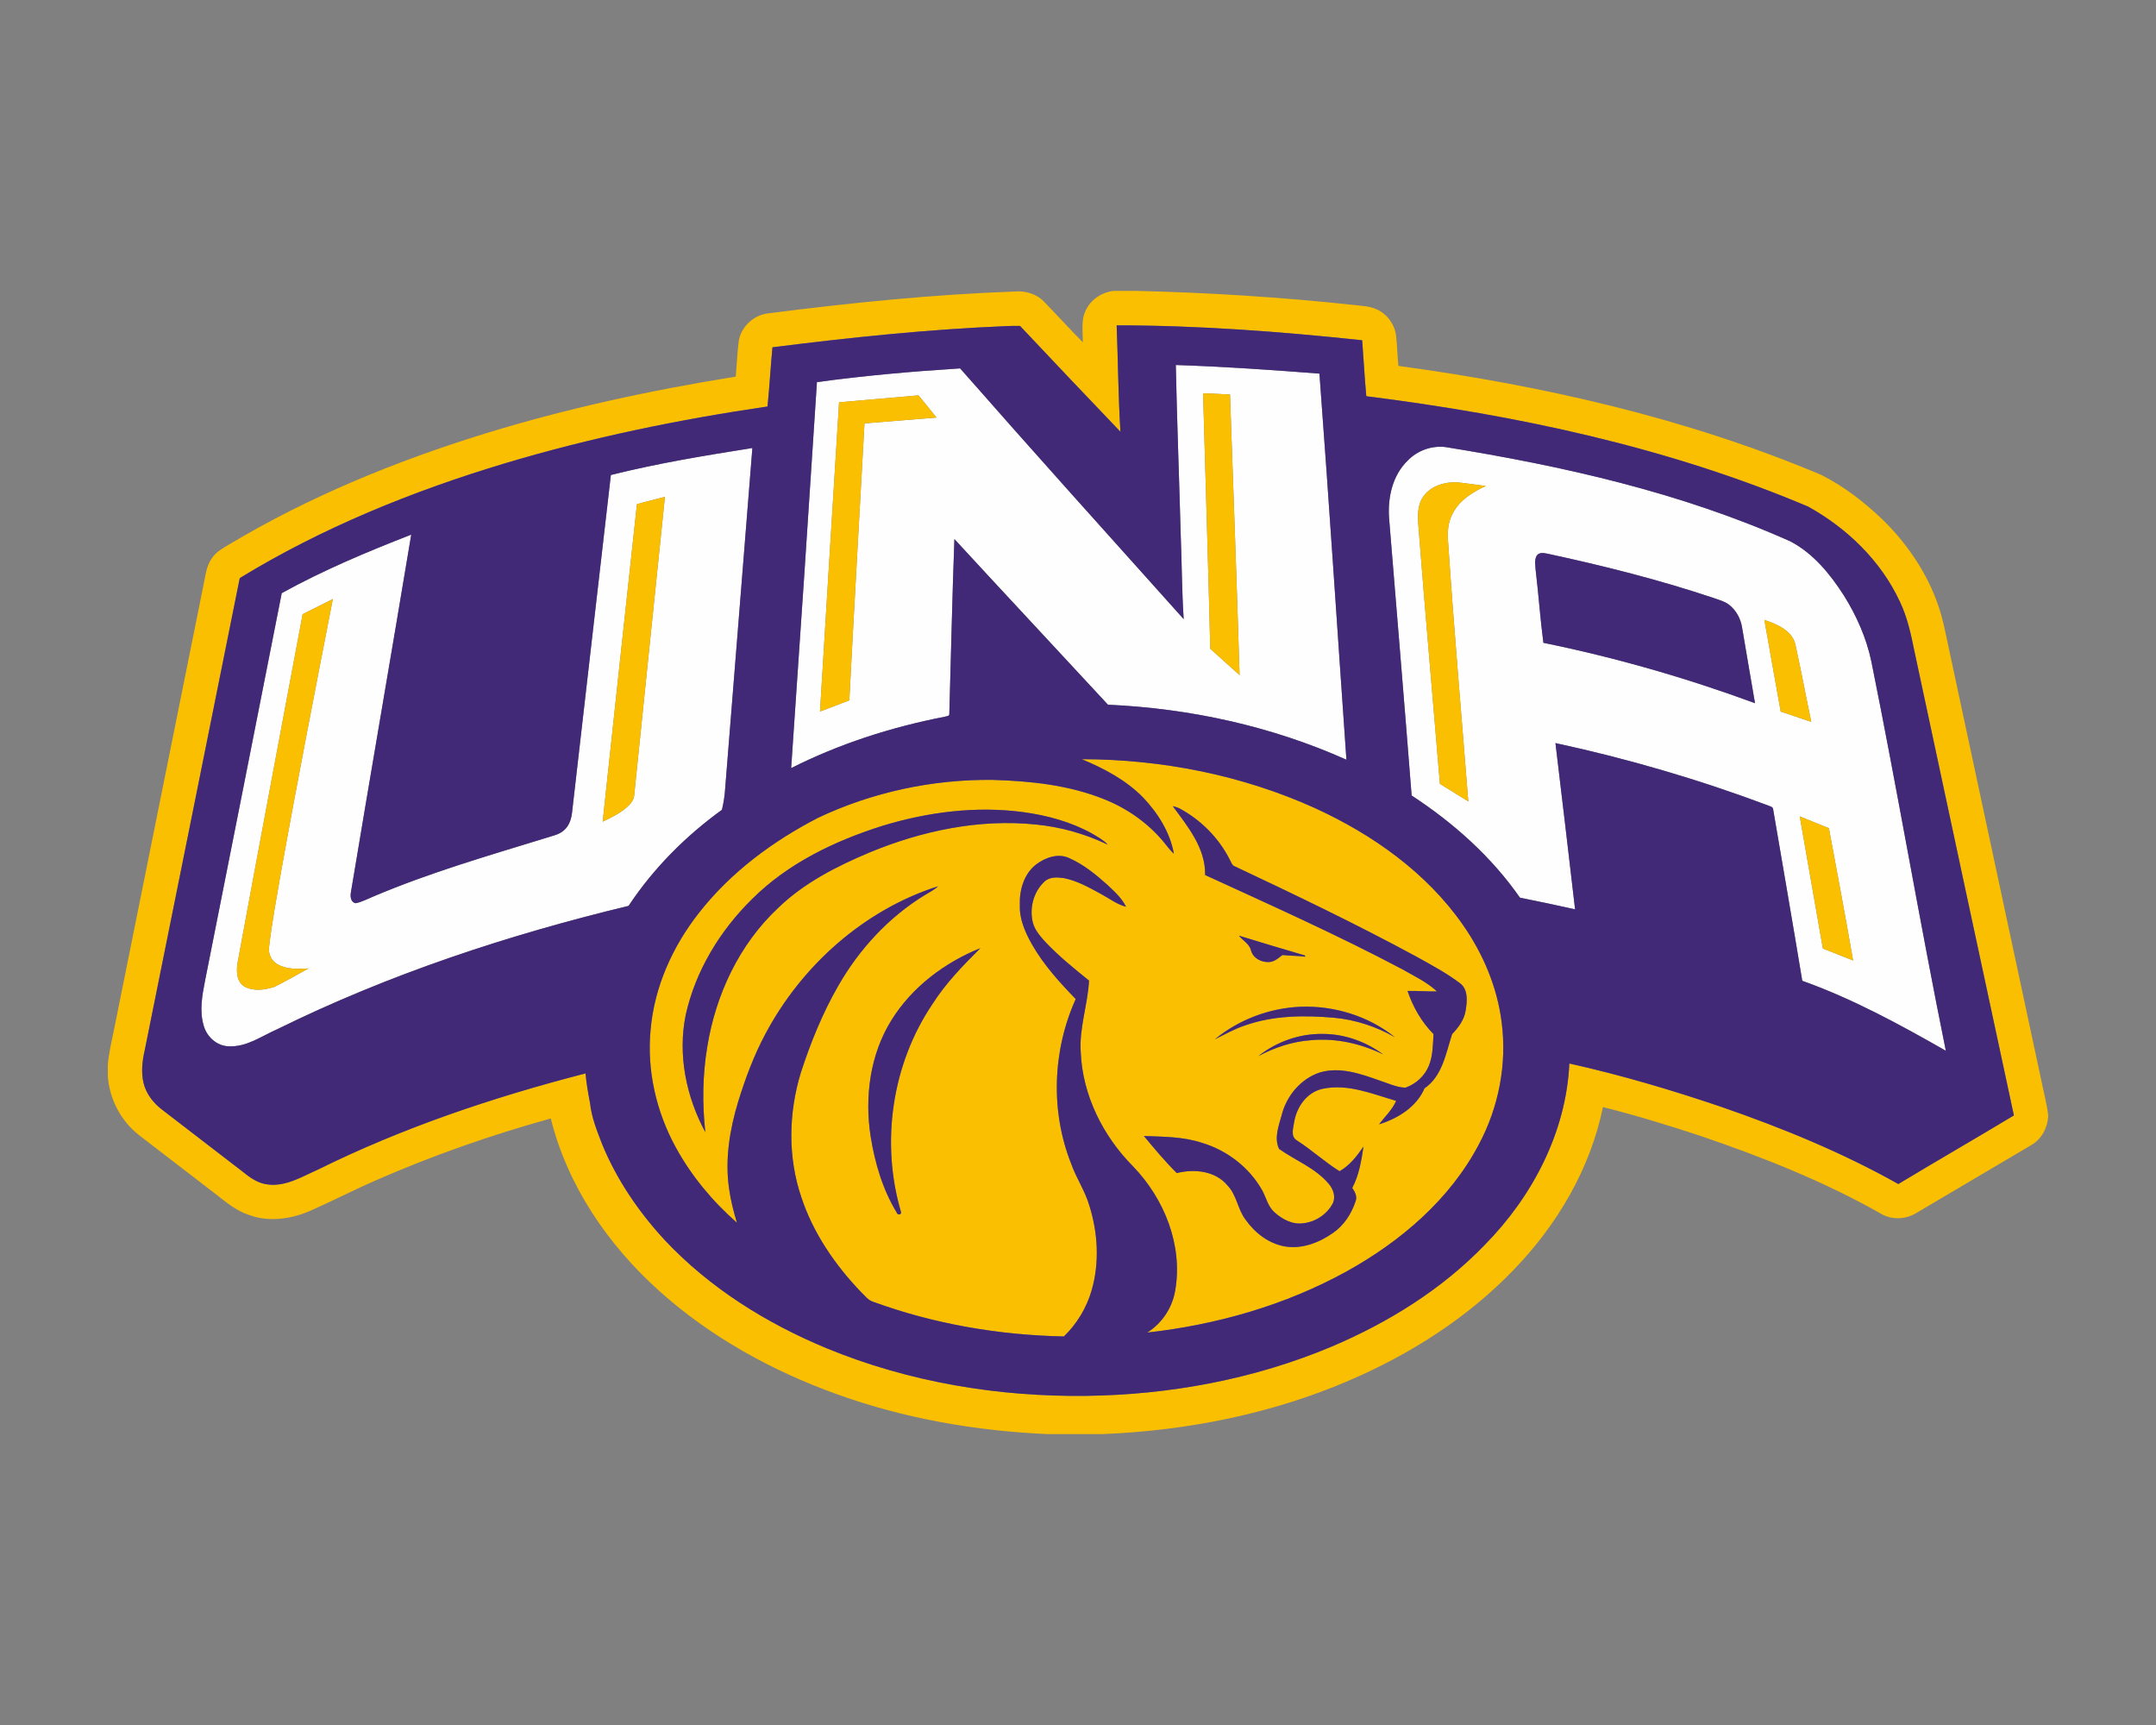 <?xml version="1.0" encoding="UTF-8"?>
<!DOCTYPE svg PUBLIC "-//W3C//DTD SVG 1.1//EN" "http://www.w3.org/Graphics/SVG/1.1/DTD/svg11.dtd">
<!-- Creator: CorelDRAW -->
<svg xmlns="http://www.w3.org/2000/svg" xml:space="preserve" width="2000px" height="1600px" version="1.1" style="shape-rendering:geometricPrecision; text-rendering:geometricPrecision; image-rendering:optimizeQuality; fill-rule:evenodd; clip-rule:evenodd"
viewBox="0 0 2000 1600"
 xmlns:xlink="http://www.w3.org/1999/xlink">
 <rect x="0" y="0" width="2000" height="1600" fill="#808080" stroke="none"/>
 <defs>
  <style type="text/css">
   <![CDATA[
    .fil2 {fill:#422978}
    .fil1 {fill:#FABF00}
    .fil0 {fill:#FEFEFE}
   ]]>
  </style>
 </defs>
 <g id="Capa_x0020_1">
  <g id="North_x0020_Alabama_x0020_Lions.cdr">
   <path class="fil0" d="M1090.73 338.55c44.47,1.48 88.88,4.53 133.24,8 8.96,119.32 16.65,238.75 25.03,358.12 -69.56,-31.11 -145.17,-47.62 -221.19,-51.02 -47.42,-51.28 -95.16,-102.27 -142.47,-153.65 -2,54.05 -3.14,108.14 -4.72,162.19 0.23,2.33 -2.89,2.03 -4.34,2.63 -49.25,9.55 -97.54,25.03 -142.37,47.63 8.22,-119.32 16.23,-238.68 23.92,-358.03 44.08,-6.03 88.43,-9.92 132.82,-12.74 68.51,78.06 138.04,155.23 207.39,232.58 -1.73,-26.1 -1.7,-52.3 -2.77,-78.44 -1.43,-52.42 -3.43,-104.84 -4.54,-157.27zm214.92 88.87l0 0c8.89,-9.43 22.26,-14.29 35.12,-12.78 109.25,17.61 218.44,42.13 319.87,87.42 21.38,11.08 37.01,30.34 49.81,50.25 11.76,18.83 20.94,39.44 25.5,61.24 24.31,120.11 44.73,240.96 69.09,361.07 -42.92,-24.47 -86.53,-48.27 -133.18,-64.9 -8.77,-53.07 -17.97,-106.06 -27.02,-159.07 -0.12,-2.37 -2.85,-2.65 -4.46,-3.47 -64.29,-24.12 -130.37,-43.49 -197.48,-57.95 6.17,51.39 12.24,102.8 18.21,154.2 -17,-3.85 -34.07,-7.32 -51.14,-10.81 -26.5,-38.1 -61.77,-69.48 -100.48,-94.77 -6.72,-85.9 -13.94,-171.74 -20.95,-257.59 -1.29,-18.81 3.19,-39.3 17.11,-52.84zm14.41 33.51l0 0c-5.56,8.17 -4.91,18.52 -4.21,27.9 6.19,79.45 13.3,158.81 19.89,238.23 8.75,5.45 17.53,10.83 26.31,16.24 -6.31,-80.1 -13.34,-160.14 -18.7,-240.32 -0.88,-9.01 -0.19,-18.46 4.17,-26.58 6.24,-12.4 18.58,-20.06 30.85,-25.62 -8.98,-1.07 -17.88,-2.56 -26.85,-3.43 -11.66,-0.46 -24.7,3.47 -31.46,13.58zm105.33 54.7l0 0c-2.22,4.12 -1.1,8.99 -0.82,13.41 2.7,22.36 4.21,44.87 7.15,67.19 66.74,13.61 132.38,32.47 196.3,56 -4.17,-23.5 -7.96,-47.07 -12.06,-70.58 -1.33,-8.06 -5.54,-15.72 -12.04,-20.73 -4.05,-3.17 -9.13,-4.38 -13.85,-6.12 -50.58,-16.96 -102.39,-30 -154.51,-41.22 -3.44,-0.7 -8.03,-1.6 -10.17,2.05zm211.34 59.36l0 0c4.96,28.36 10.06,56.7 15.13,85.04 9.5,2.98 18.82,6.49 28.34,9.48 -4.95,-23.48 -9.31,-47.09 -14.48,-70.54 -2.4,-13.85 -17.16,-19.96 -28.99,-23.98zm32.79 182.23l0 0c7.17,40.83 14.27,81.69 21.44,122.53 9.34,3.71 18.66,7.46 28.04,11.13 -7.11,-40.98 -14.84,-81.84 -22.43,-122.72 -9.06,-3.53 -18,-7.37 -27.05,-10.94zm-1102.85 -316.64l0 0c43.24,-10.85 87.28,-18.07 131.27,-25.03 -8.32,105.11 -16.82,210.22 -25.2,315.32 -0.42,6.84 -1.42,13.62 -3.05,20.27 -33.74,24.39 -63.59,54.35 -86.6,89.1 -112.06,26.99 -222.26,63.38 -325.81,114.36 -14.6,6.38 -28.58,16.83 -45.27,15.87 -10.69,-0.27 -19.87,-8.56 -22.87,-18.53 -4.36,-13.9 -1.63,-28.64 1.12,-42.56 23.7,-119.74 47.59,-239.45 71.09,-359.22 38.51,-21.28 79.19,-38.33 120.13,-54.27 -18.39,110.53 -37.53,220.91 -55.91,331.44 -0.77,3.87 -0.47,9.37 4.24,10.44 5.85,-1.09 11.13,-4.05 16.62,-6.27 52.02,-22.07 106.38,-37.81 160.33,-54.37 5.59,-1.89 11.85,-2.88 16.37,-6.99 4.8,-4.09 6.84,-10.4 7.52,-16.46 12.11,-104.36 23.84,-208.76 36.02,-313.1zm24.19 26.97l0 0c-10.59,98.19 -21.35,196.36 -31.78,294.56 7.68,-3.72 15.53,-7.38 22.03,-13.02 3.35,-2.9 6.71,-6.51 7.15,-11.12 9.61,-92.34 18.89,-184.73 28.55,-277.1 -8.69,2.13 -17.33,4.4 -25.95,6.68zm-310.12 102.13l0 0c-20.09,107.41 -40.39,214.77 -60.16,322.25 -1.4,7.76 -1.63,17.74 5.61,22.78 8.43,5.09 19.23,3.56 28.2,0.74 10.76,-5.37 21.25,-11.36 31.78,-17.19 -9.71,0.64 -20.24,1.07 -28.97,-4 -5.59,-3.24 -8.64,-9.9 -7.56,-16.27 2.65,-22.87 6.96,-45.5 10.85,-68.17 15.2,-84.9 31.8,-169.54 48.24,-254.19 -9.31,4.73 -18.69,9.3 -27.99,14.05zm835.29 -204.87l0 0c2.24,78.99 4.73,157.97 6.67,236.96 9.08,8.14 18.11,16.3 27.19,24.42 -2.63,-86.79 -5.86,-173.57 -8.89,-260.34 -8.32,-0.2 -16.63,-0.93 -24.97,-1.04zm-337.66 8.33l0 0c-5.9,95.61 -12,191.18 -17.7,286.79 9.08,-3.44 18.18,-6.79 27.2,-10.34 4.4,-85.64 9.38,-171.26 14.06,-256.88 22.28,-1.77 44.54,-3.59 66.8,-5.41 -5.54,-6.89 -11.08,-13.8 -16.72,-20.6 -24.54,2.25 -49.1,4.19 -73.64,6.44z"/>
   <path class="fil1" d="M1033.09 269.82l21.14 0c67.14,1.59 134.22,5.81 200.99,12.98 7.59,0.97 15.59,0.97 22.58,4.47 9.41,4.52 16.21,14.08 17.28,24.47 1.02,9.2 1.28,18.44 2.1,27.66 133.94,18.19 267.13,48.34 391.99,100.97 21.44,10.66 40.49,25.6 57.73,42.08 24.65,24.33 44.26,54.28 53.79,87.74 3.21,11.34 5.23,22.98 7.82,34.47 28.01,131.04 56.14,262.05 84.16,393.09 2.42,12.24 5.75,24.31 7.33,36.72l0 0.63c-0.51,10.85 -6.12,21.55 -15.7,27 -35.62,21.08 -71.25,42.11 -106.9,63.16 -9.29,5.66 -21.49,6.36 -31.16,1.28 -53.51,-30.55 -111.09,-53.26 -169.29,-73.12 -29.73,-9.74 -59.65,-19.02 -90,-26.57 -11.71,57.22 -42.49,109.37 -82.92,151.06 -42.63,44.35 -95.51,77.96 -151.8,102.24 -72.35,31.28 -150.87,46.81 -229.46,50.04l-50.74 0c-66.85,-2.91 -133.56,-14.46 -196.53,-37.32 -59.82,-21.59 -116.64,-52.93 -164.07,-95.57 -47.41,-42.52 -85.06,-97.61 -100.51,-159.9 -55.44,15.41 -109.92,34.44 -162.62,57.56 -20.49,8.92 -40.35,19.23 -60.78,28.23 -17.49,7.49 -37.81,10.48 -56.03,3.91 -12.45,-3.92 -22.42,-12.6 -32.55,-20.42 -23.1,-17.77 -46.2,-35.52 -69.3,-53.29 -17.25,-13.1 -28.15,-33.73 -29.64,-55.32l0 -10.59c0.98,-11.02 3.57,-21.8 5.78,-32.61 27.57,-137.31 55.32,-274.58 82.9,-411.88 1.86,-8.73 2.63,-18.19 8.14,-25.61 3.8,-5.66 9.97,-8.94 15.67,-12.35 74.13,-44.35 154.6,-77.28 237.01,-102.75 76.21,-23.5 154.32,-40.31 233.02,-52.96 0.96,-10.9 1.33,-21.84 2.73,-32.69 2.09,-13.85 14.41,-24.96 28.28,-26.1 75.66,-9.66 151.64,-17.42 227.88,-20.15 9.73,-0.83 19.94,2.08 26.83,9.2 12.2,12.51 23.93,25.46 36.21,37.91 0.14,-9.82 -1.89,-20.3 2.68,-29.46 4.61,-10.19 14.94,-17 25.96,-18.21zm636.43 487.4l0 0c7.17,40.83 14.27,81.69 21.44,122.53 9.34,3.71 18.66,7.46 28.04,11.13 -7.11,-40.98 -14.84,-81.84 -22.43,-122.72 -9.06,-3.53 -18,-7.37 -27.05,-10.94zm-666.02 -53.06l0 0c20.67,8.65 40.98,19.32 56.83,35.48 13.79,14.49 25.1,32.42 28.64,52.32 -2.48,-2.37 -4.75,-4.91 -6.79,-7.64 -14.96,-19.42 -35.54,-34.18 -58.27,-43.17 -32.81,-13.11 -68.46,-16.78 -103.5,-17.79 -55.56,-0.53 -111.28,11.39 -161.53,35.17 -41.99,21.68 -80.99,50.53 -110.27,87.9 -24.58,31.13 -41.63,68.86 -45.08,108.61 -3.65,37.7 5.22,76.12 23.36,109.23 14.49,26.48 34.11,50.02 56.77,69.91 -3.17,-10.39 -5.89,-20.94 -7.33,-31.72 -3.98,-27.18 0.62,-54.82 8.52,-80.9 6.68,-21.54 14.58,-42.8 25.26,-62.71 33.72,-63.36 91.35,-114.82 160.07,-136.82 -3.49,3.38 -7.9,5.52 -12.02,8.01 -33.52,20.45 -60.94,50.13 -80.42,84.09 -14.68,25.49 -25.81,52.9 -34.86,80.84 -11.44,37.42 -12.2,78.45 0.53,115.66 11.06,33.4 31.46,63.02 55.73,88.21 3.33,3.15 6.24,7.22 10.85,8.62 56.61,20.68 116.77,30.92 176.95,32.15 12.1,-11.75 21.07,-26.63 25.73,-42.84 7.43,-25.68 5.79,-53.47 -2.22,-78.82 -4.02,-13.51 -12.1,-25.31 -16.79,-38.56 -19.35,-48.74 -17.29,-105.05 4.22,-152.74 -15.02,-15.49 -29.69,-31.67 -40.47,-50.5 -6.33,-11.18 -11.83,-23.5 -11.37,-36.63 -0.51,-13.93 3.82,-29.09 15.3,-37.85 8.5,-6.33 20.34,-10.57 30.55,-5.72 13.14,5.77 24.41,15.02 35.07,24.5 6.57,6.17 13.54,12.34 17.59,20.58 -8.53,-2.16 -15.49,-7.76 -23.15,-11.8 -11.04,-5.99 -22.22,-12.39 -34.68,-14.79 -6.05,-0.86 -13.24,-1.26 -17.92,3.37 -10.23,9.53 -14.11,24.92 -10.57,38.33 1.97,6.96 6.93,12.48 11.66,17.72 12.34,13.06 26.36,24.38 40.33,35.67 -1.16,22.38 -9.26,44.04 -7.68,66.61 1.7,39.86 20.7,77.7 48.57,105.76 28.99,30.08 46.36,73.18 39.05,115.08 -2.67,15.99 -12.2,30.45 -25.98,39.03 64.48,-7.23 128.23,-25.37 185.17,-56.82 49.96,-27.71 95.63,-66.58 122.52,-117.74 18.45,-34.51 26.23,-74.67 21.1,-113.52 -4.09,-32.39 -17.18,-63.24 -35.77,-89.92 -33.81,-48.56 -83.69,-83.83 -136.96,-108.29 -67.77,-30.74 -142.47,-45.45 -216.74,-45.56zm84.4 43.56l0 0c13.88,18.84 30.6,39.1 30.02,63.88 61.34,28.15 123.02,55.72 182.7,87.3 11.08,6.38 22.96,11.85 32.37,20.67 -9.11,0.21 -18.19,-0.67 -27.29,-0.42 5.03,14.83 13.03,28.86 24.12,40.01 -0.67,9.83 -0.51,20.05 -4.33,29.31 -3.8,9.53 -12.13,17.03 -21.77,20.4 -8.31,-0.25 -16.05,-4.12 -23.85,-6.61 -17.65,-6.24 -36.93,-13.13 -55.67,-7.45 -17.59,5.8 -30.95,21.87 -35.3,39.68 -2.77,9.97 -7.13,21.12 -2.36,31.18 15.33,10.8 33.88,17.76 46.18,32.51 4.01,4.7 6.34,11.41 3.93,17.41 -5.23,10.41 -15.95,17.72 -27.52,19 -10.01,1.54 -19.74,-3.65 -26.92,-10.2 -6.05,-5.33 -7.63,-13.52 -11.34,-20.3 -11.99,-21.35 -32.76,-37.26 -56.18,-44.17 -17.26,-5.66 -35.59,-5.55 -53.56,-6.25 9.77,11.79 19.63,23.59 30.5,34.4 16.23,-4.12 35.86,-2.12 47.13,11.55 8.64,8.99 9.32,22.3 16.88,31.92 8.66,12.23 21.56,22.1 36.59,24.62 15.8,2.54 31.66,-3.64 44.4,-12.65 10.06,-6.91 16.98,-17.65 20.8,-29.11 1.86,-4.51 -0.52,-8.93 -3.03,-12.55 6.31,-11.83 8.45,-25.28 10.43,-38.39 -6.03,8.78 -12.76,17.6 -22.21,22.89 -13.72,-8.55 -25.8,-19.75 -39.48,-28.5 -6.24,-3.69 -3.44,-11.41 -2.62,-17.14 2.32,-13.98 11.76,-27.62 26.22,-30.77 23.4,-5.12 46.29,4.73 68.39,11.13 -3.64,8.39 -10.46,14.63 -15.89,21.8 17.38,-5.43 34.79,-16.04 42.2,-33.41 16.56,-11.28 19.82,-32.56 25.59,-50.28 5.93,-6.17 11.25,-13.29 12.58,-22.01 1.46,-8.42 2.41,-19.55 -5.34,-25.26 -12.57,-9.48 -26.52,-16.9 -40.23,-24.54 -55.61,-30.13 -112.67,-57.45 -169.87,-84.41 -1.64,-1.43 -2.26,-3.68 -3.33,-5.48 -10.18,-20.3 -26.95,-37.11 -46.95,-47.8 -1.94,-0.86 -3.94,-1.52 -5.99,-1.96zm-269.34 18.28l0 0c-44.36,14 -87.77,34.81 -121,68.02 -29.64,29.16 -52.3,66.3 -61.4,107.09 -7.66,36.91 0.33,76.13 18.13,109.01 -2.93,-26.39 -2.56,-53.22 1.84,-79.43 7.81,-48.09 29.62,-94.71 65.44,-128.29 24.03,-23.38 54.35,-38.77 84.95,-51.67 48.5,-20.09 101.62,-31.37 154.2,-25.99 23.19,2.24 45.87,8.64 66.87,18.7 -4.14,-4.49 -9.63,-7.36 -14.81,-10.43 -19.62,-10.83 -41.61,-16.76 -63.71,-19.75 -43.75,-5.84 -88.48,-0.07 -130.51,12.74zm330.7 101.85l0 0c3.59,4.55 9.64,7.52 11.18,13.49 1.8,7.57 10.25,11.69 17.53,10.94 4.61,-0.56 8.15,-3.79 11.69,-6.47 7.06,0.72 14.19,0.67 21.24,1.56 -0.12,-0.3 -0.4,-0.89 -0.53,-1.19 -20.42,-5.94 -40.78,-12.09 -61.11,-18.33zm-322.21 78.22l0 0c-19.95,31.88 -25.12,71.3 -19.39,108.05 3.93,24.52 11.08,49.01 24.05,70.35 0.49,2.69 4.85,2.67 4.05,-0.44 -18.95,-64.39 -8.42,-137.02 29.25,-192.75 12.25,-19.34 28.34,-35.74 44.43,-51.83 -33.13,13.32 -63.38,36.05 -82.39,66.62zm299.9 17.91l0 0c9.27,-4.49 18.22,-9.73 28.09,-12.88 26.31,-9.29 54.79,-9.52 82.27,-7.12 19.95,1.77 39.26,8.15 56.63,18.04 -24.57,-19.67 -56.56,-29.5 -87.91,-28.19 -28.69,1.27 -56.86,11.96 -79.08,30.15zm40.38 15.58l0 0c15.14,-7.99 31.69,-13.58 48.86,-14.75 23.02,-2.14 46.22,3.11 66.9,13.19 -16.1,-11.95 -35.93,-18.98 -56.03,-19 -21.52,-0.36 -42.91,7.22 -59.73,20.56zm469.4 -404.57l0 0c4.96,28.36 10.06,56.7 15.13,85.04 9.5,2.98 18.82,6.49 28.34,9.48 -4.95,-23.48 -9.31,-47.09 -14.48,-70.54 -2.4,-13.85 -17.16,-19.96 -28.99,-23.98zm-1355.99 -5.31l0 0c-20.09,107.41 -40.39,214.77 -60.16,322.25 -1.4,7.76 -1.63,17.74 5.61,22.78 8.43,5.09 19.23,3.56 28.2,0.74 10.76,-5.37 21.25,-11.36 31.78,-17.19 -9.71,0.64 -20.24,1.07 -28.97,-4 -5.59,-3.24 -8.64,-9.9 -7.56,-16.27 2.65,-22.87 6.96,-45.5 10.85,-68.17 15.2,-84.9 31.8,-169.54 48.24,-254.19 -9.31,4.73 -18.69,9.3 -27.99,14.05zm310.12 -102.13l0 0c-10.59,98.19 -21.35,196.36 -31.78,294.56 7.68,-3.72 15.53,-7.38 22.03,-13.02 3.35,-2.9 6.71,-6.51 7.15,-11.12 9.61,-92.34 18.89,-184.73 28.55,-277.1 -8.69,2.13 -17.33,4.4 -25.95,6.68zm729.2 -6.62l0 0c-5.56,8.17 -4.91,18.52 -4.21,27.9 6.19,79.45 13.3,158.81 19.89,238.23 8.75,5.45 17.53,10.83 26.31,16.24 -6.31,-80.1 -13.34,-160.14 -18.7,-240.32 -0.88,-9.01 -0.19,-18.46 4.17,-26.58 6.24,-12.4 18.58,-20.06 30.85,-25.62 -8.98,-1.07 -17.88,-2.56 -26.85,-3.43 -11.66,-0.46 -24.7,3.47 -31.46,13.58zm-541.69 -87.79l0 0c-5.9,95.61 -12,191.18 -17.7,286.79 9.08,-3.44 18.18,-6.79 27.2,-10.34 4.4,-85.64 9.38,-171.26 14.06,-256.88 22.28,-1.77 44.54,-3.59 66.8,-5.41 -5.54,-6.89 -11.08,-13.8 -16.72,-20.6 -24.54,2.25 -49.1,4.19 -73.64,6.44zm337.66 -8.33l0 0c2.24,78.99 4.73,157.97 6.67,236.96 9.08,8.14 18.11,16.3 27.19,24.42 -2.63,-86.79 -5.86,-173.57 -8.89,-260.34 -8.32,-0.2 -16.63,-0.93 -24.97,-1.04zm-80.17 -63.03l0 0c1.31,32.88 1.47,65.85 3.5,98.68 -31.19,-32.57 -62.21,-65.32 -93.13,-98.15 -3.96,-0.05 -7.92,-0.07 -11.87,0.12 -72.87,2.95 -145.47,10.55 -217.8,19.69 -1.69,18.29 -2.77,36.64 -4.56,54.92 -82.31,12.05 -164.03,28.85 -243.76,52.76 -85.64,25.76 -169.36,59.64 -245.83,106.41 -29.31,146.13 -58.81,292.22 -88.23,438.32 -2.26,9.78 -3.35,20.1 -1.02,29.97 2.42,10.01 9.03,18.51 17.11,24.68 24.76,19.03 49.51,38.09 74.26,57.12 7.04,5.78 14.86,11.5 24.25,12.37 16.58,1.95 31.32,-7.29 45.89,-13.7 79.1,-39.17 163.17,-67.36 248.51,-89.35 0.77,9.27 2.44,18.44 4.19,27.57 1.33,13.18 6.42,25.55 11.1,37.84 13.53,33.04 33.96,63 58.15,89.16 41.61,44.36 94.26,77.18 150.19,100.37 76.1,31.37 158.88,45.17 241.01,44.15 77.73,-1.03 155.67,-15.49 227.46,-45.69 52.62,-22.31 102.3,-53.12 142.12,-94.44 44.19,-44.81 75.48,-104.54 78.38,-168.15 47.83,10.64 94.93,24.58 141.3,40.33 56.37,19.49 111.84,42.21 163.9,71.46 35.58,-21.45 71.6,-42.19 107.19,-63.62 -30.9,-143.41 -61.5,-286.86 -92.22,-430.3 -3.19,-15.79 -6.59,-31.71 -13.59,-46.33 -17.54,-37.75 -48.95,-68.09 -85.09,-88.09 -130.29,-55.15 -269.89,-84.77 -409.83,-102.37 -1.61,-17.26 -2.49,-34.6 -3.84,-51.9 -75.63,-8.06 -151.64,-13.81 -227.74,-13.83z"/>
   <path class="fil2" d="M1035.86 301.78c76.1,0.02 152.11,5.77 227.74,13.83 1.35,17.3 2.23,34.64 3.84,51.9 139.94,17.6 279.54,47.22 409.83,102.37 36.14,20 67.55,50.34 85.09,88.09 7,14.62 10.4,30.54 13.59,46.33 30.72,143.44 61.32,286.89 92.22,430.3 -35.59,21.43 -71.61,42.17 -107.19,63.62 -52.06,-29.25 -107.53,-51.97 -163.9,-71.46 -46.37,-15.75 -93.47,-29.69 -141.3,-40.33 -2.9,63.61 -34.19,123.34 -78.38,168.15 -39.82,41.32 -89.5,72.13 -142.12,94.44 -71.79,30.2 -149.73,44.66 -227.46,45.69 -82.13,1.02 -164.91,-12.78 -241.01,-44.15 -55.93,-23.19 -108.58,-56.01 -150.19,-100.37 -24.19,-26.16 -44.62,-56.12 -58.15,-89.16 -4.68,-12.29 -9.77,-24.66 -11.1,-37.84 -1.75,-9.13 -3.42,-18.3 -4.19,-27.57 -85.34,21.99 -169.41,50.18 -248.51,89.35 -14.57,6.41 -29.31,15.65 -45.89,13.7 -9.39,-0.87 -17.21,-6.59 -24.25,-12.37 -24.75,-19.03 -49.5,-38.09 -74.26,-57.12 -8.08,-6.17 -14.69,-14.67 -17.11,-24.68 -2.33,-9.87 -1.24,-20.19 1.02,-29.97 29.42,-146.1 58.92,-292.19 88.23,-438.32 76.47,-46.77 160.19,-80.65 245.83,-106.41 79.73,-23.91 161.45,-40.71 243.76,-52.76 1.79,-18.28 2.87,-36.63 4.56,-54.92 72.33,-9.14 144.93,-16.74 217.8,-19.69 3.95,-0.19 7.91,-0.17 11.87,-0.12 30.92,32.83 61.94,65.58 93.13,98.15 -2.03,-32.83 -2.19,-65.8 -3.5,-98.68zm131.47 677.78l0 0c15.14,-7.99 31.69,-13.58 48.86,-14.75 23.02,-2.14 46.22,3.11 66.9,13.19 -16.1,-11.95 -35.93,-18.98 -56.03,-19 -21.52,-0.36 -42.91,7.22 -59.73,20.56zm-40.38 -15.58l0 0c9.27,-4.49 18.22,-9.73 28.09,-12.88 26.31,-9.29 54.79,-9.52 82.27,-7.12 19.95,1.77 39.26,8.15 56.63,18.04 -24.57,-19.67 -56.56,-29.5 -87.91,-28.19 -28.69,1.27 -56.86,11.96 -79.08,30.15zm-299.9 -17.91l0 0c-19.95,31.88 -25.12,71.3 -19.39,108.05 3.93,24.52 11.08,49.01 24.05,70.35 0.49,2.69 4.85,2.67 4.05,-0.44 -18.95,-64.39 -8.42,-137.02 29.25,-192.75 12.25,-19.34 28.34,-35.74 44.43,-51.83 -33.13,13.32 -63.38,36.05 -82.39,66.62zm322.21 -78.22l0 0c3.59,4.55 9.64,7.52 11.18,13.49 1.8,7.57 10.25,11.69 17.53,10.94 4.61,-0.56 8.15,-3.79 11.69,-6.47 7.06,0.72 14.19,0.67 21.24,1.56 -0.12,-0.3 -0.4,-0.89 -0.53,-1.19 -20.42,-5.94 -40.78,-12.09 -61.11,-18.33zm-330.7 -101.85l0 0c-44.36,14 -87.77,34.81 -121,68.02 -29.64,29.16 -52.3,66.3 -61.4,107.09 -7.66,36.91 0.33,76.13 18.13,109.01 -2.93,-26.39 -2.56,-53.22 1.84,-79.43 7.81,-48.09 29.62,-94.71 65.44,-128.29 24.03,-23.38 54.35,-38.77 84.95,-51.67 48.5,-20.09 101.62,-31.37 154.2,-25.99 23.19,2.24 45.87,8.64 66.87,18.7 -4.14,-4.49 -9.63,-7.36 -14.81,-10.43 -19.62,-10.83 -41.61,-16.76 -63.71,-19.75 -43.75,-5.84 -88.48,-0.07 -130.51,12.74zm269.34 -18.28l0 0c13.88,18.84 30.6,39.1 30.02,63.88 61.34,28.15 123.02,55.72 182.7,87.3 11.08,6.38 22.96,11.85 32.37,20.67 -9.11,0.21 -18.19,-0.67 -27.29,-0.42 5.03,14.83 13.03,28.86 24.12,40.01 -0.67,9.83 -0.51,20.05 -4.33,29.31 -3.8,9.53 -12.13,17.03 -21.77,20.4 -8.31,-0.25 -16.05,-4.12 -23.85,-6.61 -17.65,-6.24 -36.93,-13.13 -55.67,-7.45 -17.59,5.8 -30.95,21.87 -35.3,39.68 -2.77,9.97 -7.13,21.12 -2.36,31.18 15.33,10.8 33.88,17.76 46.18,32.51 4.01,4.7 6.34,11.41 3.93,17.41 -5.23,10.41 -15.95,17.72 -27.52,19 -10.01,1.54 -19.74,-3.65 -26.92,-10.2 -6.05,-5.33 -7.63,-13.52 -11.34,-20.3 -11.99,-21.35 -32.76,-37.26 -56.18,-44.17 -17.26,-5.66 -35.59,-5.55 -53.56,-6.25 9.77,11.79 19.63,23.59 30.5,34.4 16.23,-4.12 35.86,-2.12 47.13,11.55 8.64,8.99 9.32,22.3 16.88,31.92 8.66,12.23 21.56,22.1 36.59,24.62 15.8,2.54 31.66,-3.64 44.4,-12.65 10.06,-6.91 16.98,-17.65 20.8,-29.11 1.86,-4.51 -0.52,-8.93 -3.03,-12.55 6.31,-11.83 8.45,-25.28 10.43,-38.39 -6.03,8.78 -12.76,17.6 -22.21,22.89 -13.72,-8.55 -25.8,-19.75 -39.48,-28.5 -6.24,-3.69 -3.44,-11.41 -2.62,-17.14 2.32,-13.98 11.76,-27.62 26.22,-30.77 23.4,-5.12 46.29,4.73 68.39,11.13 -3.64,8.39 -10.46,14.63 -15.89,21.8 17.38,-5.43 34.79,-16.04 42.2,-33.41 16.56,-11.28 19.82,-32.56 25.59,-50.28 5.93,-6.17 11.25,-13.29 12.58,-22.01 1.46,-8.42 2.41,-19.55 -5.34,-25.26 -12.57,-9.48 -26.52,-16.9 -40.23,-24.54 -55.61,-30.13 -112.67,-57.45 -169.87,-84.41 -1.64,-1.43 -2.26,-3.68 -3.33,-5.48 -10.18,-20.3 -26.95,-37.11 -46.95,-47.8 -1.94,-0.86 -3.94,-1.52 -5.99,-1.96zm337.49 -232.09l0 0c-2.22,4.12 -1.1,8.99 -0.82,13.41 2.7,22.36 4.21,44.87 7.15,67.19 66.74,13.61 132.38,32.47 196.3,56 -4.17,-23.5 -7.96,-47.07 -12.06,-70.58 -1.33,-8.06 -5.54,-15.72 -12.04,-20.73 -4.05,-3.17 -9.13,-4.38 -13.85,-6.12 -50.58,-16.96 -102.39,-30 -154.51,-41.22 -3.44,-0.7 -8.03,-1.6 -10.17,2.05zm-334.66 -177.08l0 0c1.11,52.43 3.11,104.85 4.54,157.27 1.07,26.14 1.04,52.34 2.77,78.44 -69.35,-77.35 -138.88,-154.52 -207.39,-232.58 -44.39,2.82 -88.74,6.71 -132.82,12.74 -7.69,119.35 -15.7,238.71 -23.92,358.03 44.83,-22.6 93.12,-38.08 142.37,-47.63 1.45,-0.6 4.57,-0.3 4.34,-2.63 1.58,-54.05 2.72,-108.14 4.72,-162.19 47.31,51.38 95.05,102.37 142.47,153.65 76.02,3.4 151.63,19.91 221.19,51.02 -8.38,-119.37 -16.07,-238.8 -25.03,-358.12 -44.36,-3.47 -88.77,-6.52 -133.24,-8zm-524.06 102.03l0 0c-12.18,104.34 -23.91,208.74 -36.02,313.1 -0.68,6.06 -2.72,12.37 -7.52,16.46 -4.52,4.11 -10.78,5.1 -16.37,6.99 -53.95,16.56 -108.31,32.3 -160.33,54.37 -5.49,2.22 -10.77,5.18 -16.62,6.27 -4.71,-1.07 -5.01,-6.57 -4.24,-10.44 18.38,-110.53 37.52,-220.91 55.91,-331.44 -40.94,15.94 -81.62,32.99 -120.13,54.27 -23.5,119.77 -47.39,239.48 -71.09,359.22 -2.75,13.92 -5.48,28.66 -1.12,42.56 3,9.97 12.18,18.26 22.87,18.53 16.69,0.96 30.67,-9.49 45.27,-15.87 103.55,-50.98 213.75,-87.37 325.81,-114.36 23.01,-34.75 52.86,-64.71 86.6,-89.1 1.63,-6.65 2.63,-13.43 3.05,-20.27 8.38,-105.1 16.88,-210.21 25.2,-315.32 -43.99,6.96 -88.03,14.18 -131.27,25.03zm738.98 -13.16l0 0c-13.92,13.54 -18.4,34.03 -17.11,52.84 7.01,85.85 14.23,171.69 20.95,257.59 38.71,25.29 73.98,56.67 100.48,94.77 17.07,3.49 34.14,6.96 51.14,10.81 -5.97,-51.4 -12.04,-102.81 -18.21,-154.2 67.11,14.46 133.19,33.83 197.48,57.95 1.61,0.82 4.34,1.1 4.46,3.47 9.05,53.01 18.25,106 27.02,159.07 46.65,16.63 90.26,40.43 133.18,64.9 -24.36,-120.11 -44.78,-240.96 -69.09,-361.07 -4.56,-21.8 -13.74,-42.41 -25.5,-61.24 -12.8,-19.91 -28.43,-39.17 -49.81,-50.25 -101.43,-45.29 -210.62,-69.81 -319.87,-87.42 -12.86,-1.51 -26.23,3.35 -35.12,12.78zm-302.15 276.74l0 0c20.67,8.65 40.98,19.32 56.83,35.48 13.79,14.49 25.1,32.42 28.64,52.32 -2.48,-2.37 -4.75,-4.91 -6.79,-7.64 -14.96,-19.42 -35.54,-34.18 -58.27,-43.17 -32.81,-13.11 -68.46,-16.78 -103.5,-17.79 -55.56,-0.53 -111.28,11.39 -161.53,35.17 -41.99,21.68 -80.99,50.53 -110.27,87.9 -24.58,31.13 -41.63,68.86 -45.08,108.61 -3.65,37.7 5.22,76.12 23.36,109.23 14.49,26.48 34.11,50.02 56.77,69.91 -3.17,-10.39 -5.89,-20.94 -7.33,-31.72 -3.98,-27.18 0.62,-54.82 8.52,-80.9 6.68,-21.54 14.58,-42.8 25.26,-62.71 33.72,-63.36 91.35,-114.82 160.07,-136.82 -3.49,3.38 -7.9,5.52 -12.02,8.01 -33.52,20.45 -60.94,50.13 -80.42,84.09 -14.68,25.49 -25.81,52.9 -34.86,80.84 -11.44,37.42 -12.2,78.45 0.53,115.66 11.06,33.4 31.46,63.02 55.73,88.21 3.33,3.15 6.24,7.22 10.85,8.62 56.61,20.68 116.77,30.92 176.95,32.15 12.1,-11.75 21.07,-26.63 25.73,-42.84 7.43,-25.68 5.79,-53.47 -2.22,-78.82 -4.02,-13.51 -12.1,-25.31 -16.79,-38.56 -19.35,-48.74 -17.29,-105.05 4.22,-152.74 -15.02,-15.49 -29.69,-31.67 -40.47,-50.5 -6.33,-11.18 -11.83,-23.5 -11.37,-36.63 -0.51,-13.93 3.82,-29.09 15.3,-37.85 8.5,-6.33 20.34,-10.57 30.55,-5.72 13.14,5.77 24.41,15.02 35.07,24.5 6.57,6.17 13.54,12.34 17.59,20.58 -8.53,-2.16 -15.49,-7.76 -23.15,-11.8 -11.04,-5.99 -22.22,-12.39 -34.68,-14.79 -6.05,-0.86 -13.24,-1.26 -17.92,3.37 -10.23,9.53 -14.11,24.92 -10.57,38.33 1.97,6.96 6.93,12.48 11.66,17.72 12.34,13.06 26.36,24.38 40.33,35.67 -1.16,22.38 -9.26,44.04 -7.68,66.61 1.7,39.86 20.7,77.7 48.57,105.76 28.99,30.08 46.36,73.18 39.05,115.08 -2.67,15.99 -12.2,30.45 -25.98,39.03 64.48,-7.23 128.23,-25.37 185.17,-56.82 49.96,-27.71 95.63,-66.58 122.52,-117.74 18.45,-34.51 26.23,-74.67 21.1,-113.52 -4.09,-32.39 -17.18,-63.24 -35.77,-89.92 -33.81,-48.56 -83.69,-83.83 -136.96,-108.29 -67.77,-30.74 -142.47,-45.45 -216.74,-45.56z"/>
  </g>
 </g>
</svg>

